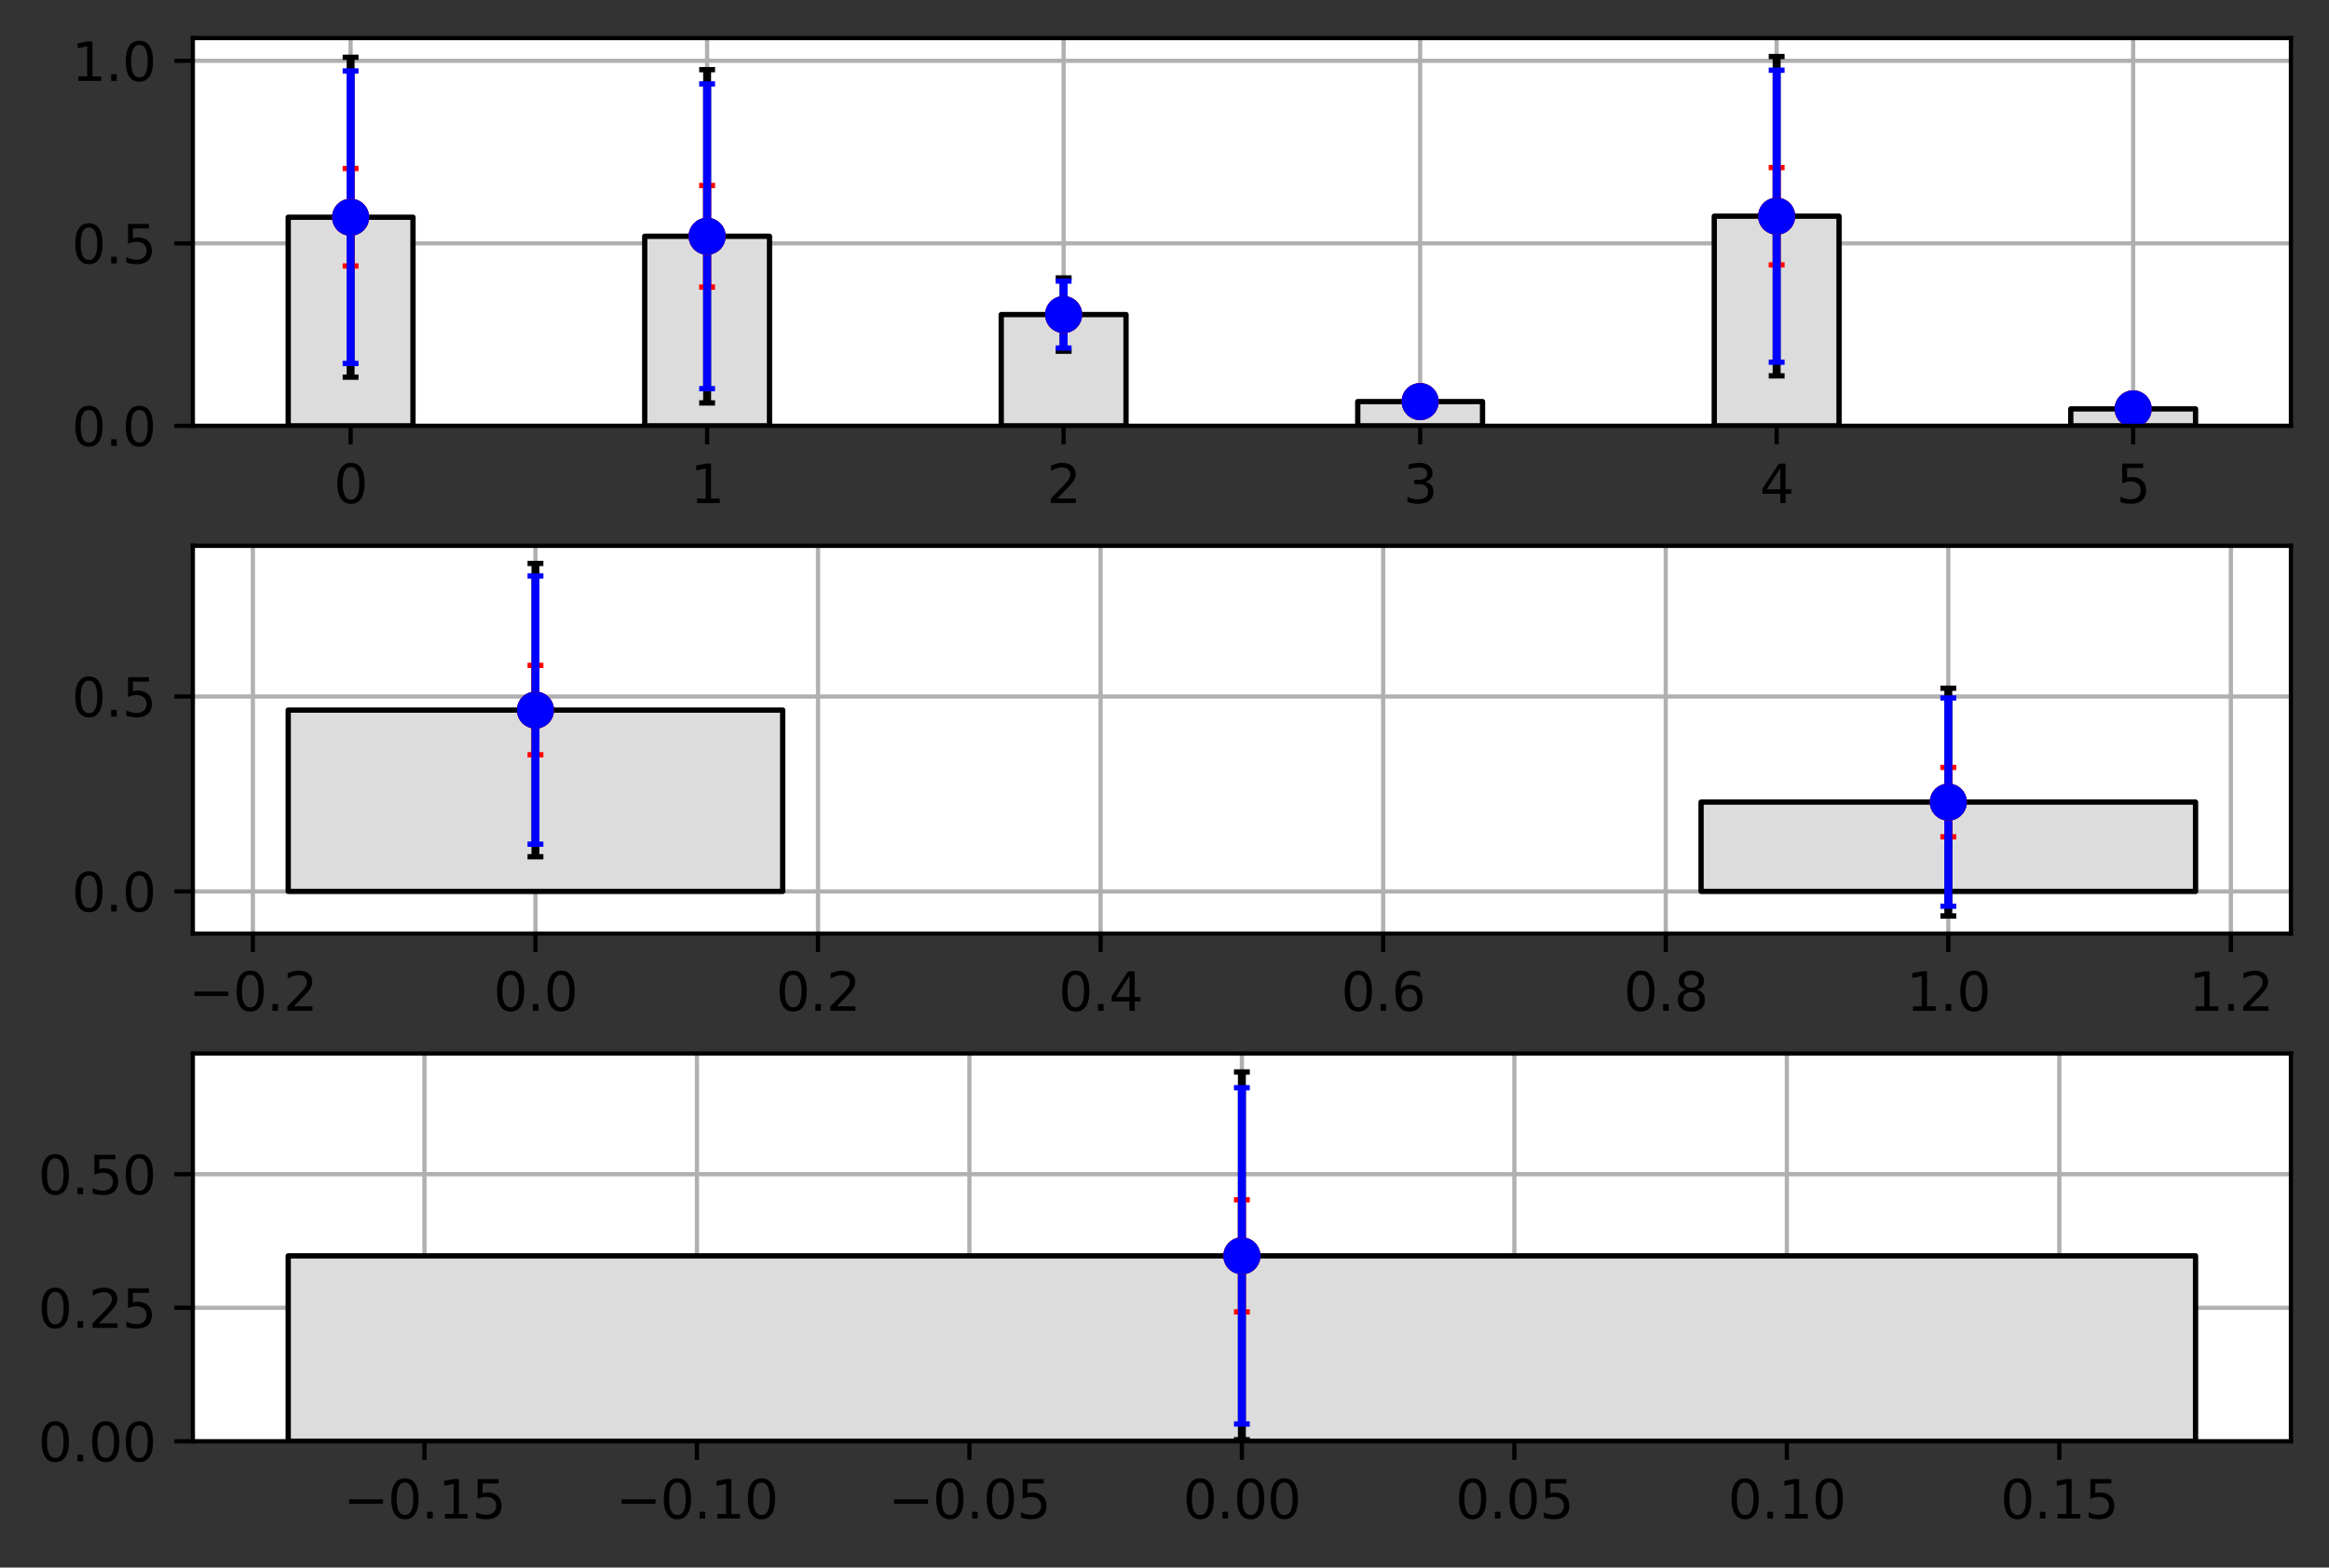 <?xml version="1.0" encoding="utf-8" standalone="no"?>
<!DOCTYPE svg PUBLIC "-//W3C//DTD SVG 1.1//EN"
  "http://www.w3.org/Graphics/SVG/1.1/DTD/svg11.dtd">
<svg xmlns:xlink="http://www.w3.org/1999/xlink" width="440.4pt" height="296.4pt" viewBox="0 0 440.4 296.4" xmlns="http://www.w3.org/2000/svg" version="1.1">
 <rect x="0" y="0" width="440.4" height="296.4" fill="#333333" stroke="none"/>
 <defs>
  <style type="text/css">*{stroke-linejoin: round; stroke-linecap: butt}</style>
 </defs>
 <g id="figure_1">
  <g id="patch_1">
   <path d="M 0 296.4 
L 440.4 296.4 
L 440.4 0 
L 0 0 
L 0 296.4 
z
" style="fill: none"/>
  </g>
  <g id="axes_1">
   <g id="patch_2">
    <path d="M 36.466 80.521 
L 433.2 80.521 
L 433.2 7.2 
L 36.466 7.2 
z
" style="fill: #ffffff"/>
   </g>
   <g id="matplotlib.axis_1">
    <g id="xtick_1">
     <g id="line2d_1">
      <path d="M 66.297 80.521 
L 66.297 7.2 
" clip-path="url(#pb3e888cf86)" style="fill: none; stroke: #b0b0b0; stroke-width: 0.8; stroke-linecap: square"/>
     </g>
     <g id="line2d_2">
      <defs>
       <path id="m640c948872" d="M 0 0 
L 0 3.5 
" style="stroke: #000000; stroke-width: 0.8"/>
      </defs>
      <g>
       <use xlink:href="#m640c948872" x="66.297" y="80.521" style="stroke: #000000; stroke-width: 0.8"/>
      </g>
     </g>
     <g id="text_1">
      <!-- 0 -->
      <g transform="translate(63.115 95.12)scale(0.1 -0.1)">
       <defs>
        <path id="DejaVuSans-30" d="M 2034 4250 
Q 1547 4250 1301 3770 
Q 1056 3291 1056 2328 
Q 1056 1369 1301 889 
Q 1547 409 2034 409 
Q 2525 409 2770 889 
Q 3016 1369 3016 2328 
Q 3016 3291 2770 3770 
Q 2525 4250 2034 4250 
z
M 2034 4750 
Q 2819 4750 3233 4129 
Q 3647 3509 3647 2328 
Q 3647 1150 3233 529 
Q 2819 -91 2034 -91 
Q 1250 -91 836 529 
Q 422 1150 422 2328 
Q 422 3509 836 4129 
Q 1250 4750 2034 4750 
z
" transform="scale(0.016)"/>
       </defs>
       <use xlink:href="#DejaVuSans-30"/>
      </g>
     </g>
    </g>
    <g id="xtick_2">
     <g id="line2d_3">
      <path d="M 133.711 80.521 
L 133.711 7.2 
" clip-path="url(#pb3e888cf86)" style="fill: none; stroke: #b0b0b0; stroke-width: 0.8; stroke-linecap: square"/>
     </g>
     <g id="line2d_4">
      <g>
       <use xlink:href="#m640c948872" x="133.711" y="80.521" style="stroke: #000000; stroke-width: 0.8"/>
      </g>
     </g>
     <g id="text_2">
      <!-- 1 -->
      <g transform="translate(130.53 95.12)scale(0.1 -0.1)">
       <defs>
        <path id="DejaVuSans-31" d="M 794 531 
L 1825 531 
L 1825 4091 
L 703 3866 
L 703 4441 
L 1819 4666 
L 2450 4666 
L 2450 531 
L 3481 531 
L 3481 0 
L 794 0 
L 794 531 
z
" transform="scale(0.016)"/>
       </defs>
       <use xlink:href="#DejaVuSans-31"/>
      </g>
     </g>
    </g>
    <g id="xtick_3">
     <g id="line2d_5">
      <path d="M 201.125 80.521 
L 201.125 7.2 
" clip-path="url(#pb3e888cf86)" style="fill: none; stroke: #b0b0b0; stroke-width: 0.8; stroke-linecap: square"/>
     </g>
     <g id="line2d_6">
      <g>
       <use xlink:href="#m640c948872" x="201.125" y="80.521" style="stroke: #000000; stroke-width: 0.8"/>
      </g>
     </g>
     <g id="text_3">
      <!-- 2 -->
      <g transform="translate(197.944 95.12)scale(0.1 -0.1)">
       <defs>
        <path id="DejaVuSans-32" d="M 1228 531 
L 3431 531 
L 3431 0 
L 469 0 
L 469 531 
Q 828 903 1448 1529 
Q 2069 2156 2228 2338 
Q 2531 2678 2651 2914 
Q 2772 3150 2772 3378 
Q 2772 3750 2511 3984 
Q 2250 4219 1831 4219 
Q 1534 4219 1204 4116 
Q 875 4013 500 3803 
L 500 4441 
Q 881 4594 1212 4672 
Q 1544 4750 1819 4750 
Q 2544 4750 2975 4387 
Q 3406 4025 3406 3419 
Q 3406 3131 3298 2873 
Q 3191 2616 2906 2266 
Q 2828 2175 2409 1742 
Q 1991 1309 1228 531 
z
" transform="scale(0.016)"/>
       </defs>
       <use xlink:href="#DejaVuSans-32"/>
      </g>
     </g>
    </g>
    <g id="xtick_4">
     <g id="line2d_7">
      <path d="M 268.54 80.521 
L 268.54 7.2 
" clip-path="url(#pb3e888cf86)" style="fill: none; stroke: #b0b0b0; stroke-width: 0.8; stroke-linecap: square"/>
     </g>
     <g id="line2d_8">
      <g>
       <use xlink:href="#m640c948872" x="268.54" y="80.521" style="stroke: #000000; stroke-width: 0.8"/>
      </g>
     </g>
     <g id="text_4">
      <!-- 3 -->
      <g transform="translate(265.359 95.12)scale(0.1 -0.1)">
       <defs>
        <path id="DejaVuSans-33" d="M 2597 2516 
Q 3050 2419 3304 2112 
Q 3559 1806 3559 1356 
Q 3559 666 3084 287 
Q 2609 -91 1734 -91 
Q 1441 -91 1130 -33 
Q 819 25 488 141 
L 488 750 
Q 750 597 1062 519 
Q 1375 441 1716 441 
Q 2309 441 2620 675 
Q 2931 909 2931 1356 
Q 2931 1769 2642 2001 
Q 2353 2234 1838 2234 
L 1294 2234 
L 1294 2753 
L 1863 2753 
Q 2328 2753 2575 2939 
Q 2822 3125 2822 3475 
Q 2822 3834 2567 4026 
Q 2313 4219 1838 4219 
Q 1578 4219 1281 4162 
Q 984 4106 628 3988 
L 628 4550 
Q 988 4650 1302 4700 
Q 1616 4750 1894 4750 
Q 2613 4750 3031 4423 
Q 3450 4097 3450 3541 
Q 3450 3153 3228 2886 
Q 3006 2619 2597 2516 
z
" transform="scale(0.016)"/>
       </defs>
       <use xlink:href="#DejaVuSans-33"/>
      </g>
     </g>
    </g>
    <g id="xtick_5">
     <g id="line2d_9">
      <path d="M 335.954 80.521 
L 335.954 7.2 
" clip-path="url(#pb3e888cf86)" style="fill: none; stroke: #b0b0b0; stroke-width: 0.8; stroke-linecap: square"/>
     </g>
     <g id="line2d_10">
      <g>
       <use xlink:href="#m640c948872" x="335.954" y="80.521" style="stroke: #000000; stroke-width: 0.8"/>
      </g>
     </g>
     <g id="text_5">
      <!-- 4 -->
      <g transform="translate(332.773 95.12)scale(0.1 -0.1)">
       <defs>
        <path id="DejaVuSans-34" d="M 2419 4116 
L 825 1625 
L 2419 1625 
L 2419 4116 
z
M 2253 4666 
L 3047 4666 
L 3047 1625 
L 3713 1625 
L 3713 1100 
L 3047 1100 
L 3047 0 
L 2419 0 
L 2419 1100 
L 313 1100 
L 313 1709 
L 2253 4666 
z
" transform="scale(0.016)"/>
       </defs>
       <use xlink:href="#DejaVuSans-34"/>
      </g>
     </g>
    </g>
    <g id="xtick_6">
     <g id="line2d_11">
      <path d="M 403.369 80.521 
L 403.369 7.2 
" clip-path="url(#pb3e888cf86)" style="fill: none; stroke: #b0b0b0; stroke-width: 0.8; stroke-linecap: square"/>
     </g>
     <g id="line2d_12">
      <g>
       <use xlink:href="#m640c948872" x="403.369" y="80.521" style="stroke: #000000; stroke-width: 0.8"/>
      </g>
     </g>
     <g id="text_6">
      <!-- 5 -->
      <g transform="translate(400.187 95.12)scale(0.1 -0.1)">
       <defs>
        <path id="DejaVuSans-35" d="M 691 4666 
L 3169 4666 
L 3169 4134 
L 1269 4134 
L 1269 2991 
Q 1406 3038 1543 3061 
Q 1681 3084 1819 3084 
Q 2600 3084 3056 2656 
Q 3513 2228 3513 1497 
Q 3513 744 3044 326 
Q 2575 -91 1722 -91 
Q 1428 -91 1123 -41 
Q 819 9 494 109 
L 494 744 
Q 775 591 1075 516 
Q 1375 441 1709 441 
Q 2250 441 2565 725 
Q 2881 1009 2881 1497 
Q 2881 1984 2565 2268 
Q 2250 2553 1709 2553 
Q 1456 2553 1204 2497 
Q 953 2441 691 2322 
L 691 4666 
z
" transform="scale(0.016)"/>
       </defs>
       <use xlink:href="#DejaVuSans-35"/>
      </g>
     </g>
    </g>
   </g>
   <g id="matplotlib.axis_2">
    <g id="ytick_1">
     <g id="line2d_13">
      <path d="M 36.466 80.521 
L 433.2 80.521 
" clip-path="url(#pb3e888cf86)" style="fill: none; stroke: #b0b0b0; stroke-width: 0.8; stroke-linecap: square"/>
     </g>
     <g id="line2d_14">
      <defs>
       <path id="ma982c528c6" d="M 0 0 
L -3.5 0 
" style="stroke: #000000; stroke-width: 0.8"/>
      </defs>
      <g>
       <use xlink:href="#ma982c528c6" x="36.466" y="80.521" style="stroke: #000000; stroke-width: 0.8"/>
      </g>
     </g>
     <g id="text_7">
      <!-- 0.0 -->
      <g transform="translate(13.562 84.321)scale(0.1 -0.1)">
       <defs>
        <path id="DejaVuSans-2e" d="M 684 794 
L 1344 794 
L 1344 0 
L 684 0 
L 684 794 
z
" transform="scale(0.016)"/>
       </defs>
       <use xlink:href="#DejaVuSans-30"/>
       <use xlink:href="#DejaVuSans-2e" x="63.623"/>
       <use xlink:href="#DejaVuSans-30" x="95.41"/>
      </g>
     </g>
    </g>
    <g id="ytick_2">
     <g id="line2d_15">
      <path d="M 36.466 46.011 
L 433.2 46.011 
" clip-path="url(#pb3e888cf86)" style="fill: none; stroke: #b0b0b0; stroke-width: 0.8; stroke-linecap: square"/>
     </g>
     <g id="line2d_16">
      <g>
       <use xlink:href="#ma982c528c6" x="36.466" y="46.011" style="stroke: #000000; stroke-width: 0.8"/>
      </g>
     </g>
     <g id="text_8">
      <!-- 0.5 -->
      <g transform="translate(13.562 49.81)scale(0.1 -0.1)">
       <use xlink:href="#DejaVuSans-30"/>
       <use xlink:href="#DejaVuSans-2e" x="63.623"/>
       <use xlink:href="#DejaVuSans-35" x="95.41"/>
      </g>
     </g>
    </g>
    <g id="ytick_3">
     <g id="line2d_17">
      <path d="M 36.466 11.5 
L 433.2 11.5 
" clip-path="url(#pb3e888cf86)" style="fill: none; stroke: #b0b0b0; stroke-width: 0.8; stroke-linecap: square"/>
     </g>
     <g id="line2d_18">
      <g>
       <use xlink:href="#ma982c528c6" x="36.466" y="11.5" style="stroke: #000000; stroke-width: 0.8"/>
      </g>
     </g>
     <g id="text_9">
      <!-- 1.0 -->
      <g transform="translate(13.562 15.299)scale(0.1 -0.1)">
       <use xlink:href="#DejaVuSans-31"/>
       <use xlink:href="#DejaVuSans-2e" x="63.623"/>
       <use xlink:href="#DejaVuSans-30" x="95.41"/>
      </g>
     </g>
    </g>
   </g>
   <g id="patch_3">
    <path d="M 54.499 80.521 
L 78.094 80.521 
L 78.094 41.072 
L 54.499 41.072 
z
" clip-path="url(#pb3e888cf86)" style="fill: #dcdcdc; stroke: #000000; stroke-linejoin: miter"/>
   </g>
   <g id="patch_4">
    <path d="M 121.913 80.521 
L 145.508 80.521 
L 145.508 44.675 
L 121.913 44.675 
z
" clip-path="url(#pb3e888cf86)" style="fill: #dcdcdc; stroke: #000000; stroke-linejoin: miter"/>
   </g>
   <g id="patch_5">
    <path d="M 189.328 80.521 
L 212.923 80.521 
L 212.923 59.478 
L 189.328 59.478 
z
" clip-path="url(#pb3e888cf86)" style="fill: #dcdcdc; stroke: #000000; stroke-linejoin: miter"/>
   </g>
   <g id="patch_6">
    <path d="M 256.742 80.521 
L 280.337 80.521 
L 280.337 75.93 
L 256.742 75.93 
z
" clip-path="url(#pb3e888cf86)" style="fill: #dcdcdc; stroke: #000000; stroke-linejoin: miter"/>
   </g>
   <g id="patch_7">
    <path d="M 324.157 80.521 
L 347.752 80.521 
L 347.752 40.877 
L 324.157 40.877 
z
" clip-path="url(#pb3e888cf86)" style="fill: #dcdcdc; stroke: #000000; stroke-linejoin: miter"/>
   </g>
   <g id="patch_8">
    <path d="M 391.571 80.521 
L 415.166 80.521 
L 415.166 77.314 
L 391.571 77.314 
z
" clip-path="url(#pb3e888cf86)" style="fill: #dcdcdc; stroke: #000000; stroke-linejoin: miter"/>
   </g>
   <g id="LineCollection_1">
    <path d="M 66.297 71.311 
L 66.297 10.833 
" clip-path="url(#pb3e888cf86)" style="fill: none; stroke: #000000; stroke-width: 1.5"/>
    <path d="M 133.711 76.182 
L 133.711 13.168 
" clip-path="url(#pb3e888cf86)" style="fill: none; stroke: #000000; stroke-width: 1.5"/>
    <path d="M 201.125 66.404 
L 201.125 52.551 
" clip-path="url(#pb3e888cf86)" style="fill: none; stroke: #000000; stroke-width: 1.5"/>
    <path d="M 268.54 77.317 
L 268.54 74.543 
" clip-path="url(#pb3e888cf86)" style="fill: none; stroke: #000000; stroke-width: 1.5"/>
    <path d="M 335.954 71.062 
L 335.954 10.691 
" clip-path="url(#pb3e888cf86)" style="fill: none; stroke: #000000; stroke-width: 1.5"/>
    <path d="M 403.369 78.13 
L 403.369 76.499 
" clip-path="url(#pb3e888cf86)" style="fill: none; stroke: #000000; stroke-width: 1.5"/>
   </g>
   <g id="line2d_19">
    <defs>
     <path id="m79021fbac3" d="M 1.5 0 
L -1.5 -0 
" style="stroke: #000000"/>
    </defs>
    <g clip-path="url(#pb3e888cf86)">
     <use xlink:href="#m79021fbac3" x="66.297" y="71.311" style="stroke: #000000"/>
     <use xlink:href="#m79021fbac3" x="133.711" y="76.182" style="stroke: #000000"/>
     <use xlink:href="#m79021fbac3" x="201.125" y="66.404" style="stroke: #000000"/>
     <use xlink:href="#m79021fbac3" x="268.54" y="77.317" style="stroke: #000000"/>
     <use xlink:href="#m79021fbac3" x="335.954" y="71.062" style="stroke: #000000"/>
     <use xlink:href="#m79021fbac3" x="403.369" y="78.13" style="stroke: #000000"/>
    </g>
   </g>
   <g id="line2d_20">
    <g clip-path="url(#pb3e888cf86)">
     <use xlink:href="#m79021fbac3" x="66.297" y="10.833" style="stroke: #000000"/>
     <use xlink:href="#m79021fbac3" x="133.711" y="13.168" style="stroke: #000000"/>
     <use xlink:href="#m79021fbac3" x="201.125" y="52.551" style="stroke: #000000"/>
     <use xlink:href="#m79021fbac3" x="268.54" y="74.543" style="stroke: #000000"/>
     <use xlink:href="#m79021fbac3" x="335.954" y="10.691" style="stroke: #000000"/>
     <use xlink:href="#m79021fbac3" x="403.369" y="76.499" style="stroke: #000000"/>
    </g>
   </g>
   <g id="LineCollection_2">
    <path d="M 66.297 50.29 
L 66.297 31.854 
" clip-path="url(#pb3e888cf86)" style="fill: none; stroke: #ff0000; stroke-width: 1.5"/>
    <path d="M 133.711 54.28 
L 133.711 35.071 
" clip-path="url(#pb3e888cf86)" style="fill: none; stroke: #ff0000; stroke-width: 1.5"/>
    <path d="M 201.125 61.589 
L 201.125 57.366 
" clip-path="url(#pb3e888cf86)" style="fill: none; stroke: #ff0000; stroke-width: 1.5"/>
    <path d="M 268.54 76.353 
L 268.54 75.507 
" clip-path="url(#pb3e888cf86)" style="fill: none; stroke: #ff0000; stroke-width: 1.5"/>
    <path d="M 335.954 50.079 
L 335.954 31.675 
" clip-path="url(#pb3e888cf86)" style="fill: none; stroke: #ff0000; stroke-width: 1.5"/>
    <path d="M 403.369 77.563 
L 403.369 77.066 
" clip-path="url(#pb3e888cf86)" style="fill: none; stroke: #ff0000; stroke-width: 1.5"/>
   </g>
   <g id="line2d_21">
    <defs>
     <path id="mba883cec1d" d="M 1.5 0 
L -1.5 -0 
" style="stroke: #ff0000"/>
    </defs>
    <g clip-path="url(#pb3e888cf86)">
     <use xlink:href="#mba883cec1d" x="66.297" y="50.29" style="fill: #ff0000; stroke: #ff0000"/>
     <use xlink:href="#mba883cec1d" x="133.711" y="54.28" style="fill: #ff0000; stroke: #ff0000"/>
     <use xlink:href="#mba883cec1d" x="201.125" y="61.589" style="fill: #ff0000; stroke: #ff0000"/>
     <use xlink:href="#mba883cec1d" x="268.54" y="76.353" style="fill: #ff0000; stroke: #ff0000"/>
     <use xlink:href="#mba883cec1d" x="335.954" y="50.079" style="fill: #ff0000; stroke: #ff0000"/>
     <use xlink:href="#mba883cec1d" x="403.369" y="77.563" style="fill: #ff0000; stroke: #ff0000"/>
    </g>
   </g>
   <g id="line2d_22">
    <g clip-path="url(#pb3e888cf86)">
     <use xlink:href="#mba883cec1d" x="66.297" y="31.854" style="fill: #ff0000; stroke: #ff0000"/>
     <use xlink:href="#mba883cec1d" x="133.711" y="35.071" style="fill: #ff0000; stroke: #ff0000"/>
     <use xlink:href="#mba883cec1d" x="201.125" y="57.366" style="fill: #ff0000; stroke: #ff0000"/>
     <use xlink:href="#mba883cec1d" x="268.54" y="75.507" style="fill: #ff0000; stroke: #ff0000"/>
     <use xlink:href="#mba883cec1d" x="335.954" y="31.675" style="fill: #ff0000; stroke: #ff0000"/>
     <use xlink:href="#mba883cec1d" x="403.369" y="77.066" style="fill: #ff0000; stroke: #ff0000"/>
    </g>
   </g>
   <g id="LineCollection_3">
    <path d="M 66.297 68.726 
L 66.297 13.418 
" clip-path="url(#pb3e888cf86)" style="fill: none; stroke: #0000ff; stroke-width: 1.5"/>
    <path d="M 133.711 73.489 
L 133.711 15.861 
" clip-path="url(#pb3e888cf86)" style="fill: none; stroke: #0000ff; stroke-width: 1.5"/>
    <path d="M 201.125 65.812 
L 201.125 53.143 
" clip-path="url(#pb3e888cf86)" style="fill: none; stroke: #0000ff; stroke-width: 1.5"/>
    <path d="M 268.54 77.198 
L 268.54 74.662 
" clip-path="url(#pb3e888cf86)" style="fill: none; stroke: #0000ff; stroke-width: 1.5"/>
    <path d="M 335.954 68.482 
L 335.954 13.272 
" clip-path="url(#pb3e888cf86)" style="fill: none; stroke: #0000ff; stroke-width: 1.5"/>
    <path d="M 403.369 78.06 
L 403.369 76.569 
" clip-path="url(#pb3e888cf86)" style="fill: none; stroke: #0000ff; stroke-width: 1.5"/>
   </g>
   <g id="line2d_23">
    <defs>
     <path id="m040bf00dcf" d="M 1.5 0 
L -1.5 -0 
" style="stroke: #0000ff"/>
    </defs>
    <g clip-path="url(#pb3e888cf86)">
     <use xlink:href="#m040bf00dcf" x="66.297" y="68.726" style="fill: #0000ff; stroke: #0000ff"/>
     <use xlink:href="#m040bf00dcf" x="133.711" y="73.489" style="fill: #0000ff; stroke: #0000ff"/>
     <use xlink:href="#m040bf00dcf" x="201.125" y="65.812" style="fill: #0000ff; stroke: #0000ff"/>
     <use xlink:href="#m040bf00dcf" x="268.54" y="77.198" style="fill: #0000ff; stroke: #0000ff"/>
     <use xlink:href="#m040bf00dcf" x="335.954" y="68.482" style="fill: #0000ff; stroke: #0000ff"/>
     <use xlink:href="#m040bf00dcf" x="403.369" y="78.06" style="fill: #0000ff; stroke: #0000ff"/>
    </g>
   </g>
   <g id="line2d_24">
    <g clip-path="url(#pb3e888cf86)">
     <use xlink:href="#m040bf00dcf" x="66.297" y="13.418" style="fill: #0000ff; stroke: #0000ff"/>
     <use xlink:href="#m040bf00dcf" x="133.711" y="15.861" style="fill: #0000ff; stroke: #0000ff"/>
     <use xlink:href="#m040bf00dcf" x="201.125" y="53.143" style="fill: #0000ff; stroke: #0000ff"/>
     <use xlink:href="#m040bf00dcf" x="268.54" y="74.662" style="fill: #0000ff; stroke: #0000ff"/>
     <use xlink:href="#m040bf00dcf" x="335.954" y="13.272" style="fill: #0000ff; stroke: #0000ff"/>
     <use xlink:href="#m040bf00dcf" x="403.369" y="76.569" style="fill: #0000ff; stroke: #0000ff"/>
    </g>
   </g>
   <g id="line2d_25">
    <defs>
     <path id="md14dcb5d97" d="M 0 3 
C 0.796 3 1.559 2.684 2.121 2.121 
C 2.684 1.559 3 0.796 3 0 
C 3 -0.796 2.684 -1.559 2.121 -2.121 
C 1.559 -2.684 0.796 -3 0 -3 
C -0.796 -3 -1.559 -2.684 -2.121 -2.121 
C -2.684 -1.559 -3 -0.796 -3 0 
C -3 0.796 -2.684 1.559 -2.121 2.121 
C -1.559 2.684 -0.796 3 0 3 
z
" style="stroke: #000000"/>
    </defs>
    <g clip-path="url(#pb3e888cf86)">
     <use xlink:href="#md14dcb5d97" x="66.297" y="41.072" style="stroke: #000000"/>
     <use xlink:href="#md14dcb5d97" x="133.711" y="44.675" style="stroke: #000000"/>
     <use xlink:href="#md14dcb5d97" x="201.125" y="59.478" style="stroke: #000000"/>
     <use xlink:href="#md14dcb5d97" x="268.54" y="75.93" style="stroke: #000000"/>
     <use xlink:href="#md14dcb5d97" x="335.954" y="40.877" style="stroke: #000000"/>
     <use xlink:href="#md14dcb5d97" x="403.369" y="77.314" style="stroke: #000000"/>
    </g>
   </g>
   <g id="line2d_26">
    <defs>
     <path id="m2fdaa0b8ec" d="M 0 3 
C 0.796 3 1.559 2.684 2.121 2.121 
C 2.684 1.559 3 0.796 3 0 
C 3 -0.796 2.684 -1.559 2.121 -2.121 
C 1.559 -2.684 0.796 -3 0 -3 
C -0.796 -3 -1.559 -2.684 -2.121 -2.121 
C -2.684 -1.559 -3 -0.796 -3 0 
C -3 0.796 -2.684 1.559 -2.121 2.121 
C -1.559 2.684 -0.796 3 0 3 
z
" style="stroke: #ff0000"/>
    </defs>
    <g clip-path="url(#pb3e888cf86)">
     <use xlink:href="#m2fdaa0b8ec" x="66.297" y="41.072" style="fill: #ff0000; stroke: #ff0000"/>
     <use xlink:href="#m2fdaa0b8ec" x="133.711" y="44.675" style="fill: #ff0000; stroke: #ff0000"/>
     <use xlink:href="#m2fdaa0b8ec" x="201.125" y="59.478" style="fill: #ff0000; stroke: #ff0000"/>
     <use xlink:href="#m2fdaa0b8ec" x="268.54" y="75.93" style="fill: #ff0000; stroke: #ff0000"/>
     <use xlink:href="#m2fdaa0b8ec" x="335.954" y="40.877" style="fill: #ff0000; stroke: #ff0000"/>
     <use xlink:href="#m2fdaa0b8ec" x="403.369" y="77.314" style="fill: #ff0000; stroke: #ff0000"/>
    </g>
   </g>
   <g id="line2d_27">
    <defs>
     <path id="m37e514dd09" d="M 0 3 
C 0.796 3 1.559 2.684 2.121 2.121 
C 2.684 1.559 3 0.796 3 0 
C 3 -0.796 2.684 -1.559 2.121 -2.121 
C 1.559 -2.684 0.796 -3 0 -3 
C -0.796 -3 -1.559 -2.684 -2.121 -2.121 
C -2.684 -1.559 -3 -0.796 -3 0 
C -3 0.796 -2.684 1.559 -2.121 2.121 
C -1.559 2.684 -0.796 3 0 3 
z
" style="stroke: #0000ff"/>
    </defs>
    <g clip-path="url(#pb3e888cf86)">
     <use xlink:href="#m37e514dd09" x="66.297" y="41.072" style="fill: #0000ff; stroke: #0000ff"/>
     <use xlink:href="#m37e514dd09" x="133.711" y="44.675" style="fill: #0000ff; stroke: #0000ff"/>
     <use xlink:href="#m37e514dd09" x="201.125" y="59.478" style="fill: #0000ff; stroke: #0000ff"/>
     <use xlink:href="#m37e514dd09" x="268.54" y="75.93" style="fill: #0000ff; stroke: #0000ff"/>
     <use xlink:href="#m37e514dd09" x="335.954" y="40.877" style="fill: #0000ff; stroke: #0000ff"/>
     <use xlink:href="#m37e514dd09" x="403.369" y="77.314" style="fill: #0000ff; stroke: #0000ff"/>
    </g>
   </g>
   <g id="patch_9">
    <path d="M 36.466 80.521 
L 36.466 7.2 
" style="fill: none; stroke: #000000; stroke-width: 0.8; stroke-linejoin: miter; stroke-linecap: square"/>
   </g>
   <g id="patch_10">
    <path d="M 433.2 80.521 
L 433.2 7.2 
" style="fill: none; stroke: #000000; stroke-width: 0.8; stroke-linejoin: miter; stroke-linecap: square"/>
   </g>
   <g id="patch_11">
    <path d="M 36.466 80.521 
L 433.2 80.521 
" style="fill: none; stroke: #000000; stroke-width: 0.8; stroke-linejoin: miter; stroke-linecap: square"/>
   </g>
   <g id="patch_12">
    <path d="M 36.466 7.2 
L 433.2 7.2 
" style="fill: none; stroke: #000000; stroke-width: 0.8; stroke-linejoin: miter; stroke-linecap: square"/>
   </g>
  </g>
  <g id="axes_2">
   <g id="patch_13">
    <path d="M 36.466 176.521 
L 433.2 176.521 
L 433.2 103.2 
L 36.466 103.2 
z
" style="fill: #ffffff"/>
   </g>
   <g id="matplotlib.axis_3">
    <g id="xtick_7">
     <g id="line2d_28">
      <path d="M 47.82 176.521 
L 47.82 103.2 
" clip-path="url(#p011d11042e)" style="fill: none; stroke: #b0b0b0; stroke-width: 0.8; stroke-linecap: square"/>
     </g>
     <g id="line2d_29">
      <g>
       <use xlink:href="#m640c948872" x="47.82" y="176.521" style="stroke: #000000; stroke-width: 0.8"/>
      </g>
     </g>
     <g id="text_10">
      <!-- −0.2 -->
      <g transform="translate(35.679 191.12)scale(0.1 -0.1)">
       <defs>
        <path id="DejaVuSans-2212" d="M 678 2272 
L 4684 2272 
L 4684 1741 
L 678 1741 
L 678 2272 
z
" transform="scale(0.016)"/>
       </defs>
       <use xlink:href="#DejaVuSans-2212"/>
       <use xlink:href="#DejaVuSans-30" x="83.789"/>
       <use xlink:href="#DejaVuSans-2e" x="147.412"/>
       <use xlink:href="#DejaVuSans-32" x="179.199"/>
      </g>
     </g>
    </g>
    <g id="xtick_8">
     <g id="line2d_30">
      <path d="M 101.252 176.521 
L 101.252 103.2 
" clip-path="url(#p011d11042e)" style="fill: none; stroke: #b0b0b0; stroke-width: 0.8; stroke-linecap: square"/>
     </g>
     <g id="line2d_31">
      <g>
       <use xlink:href="#m640c948872" x="101.252" y="176.521" style="stroke: #000000; stroke-width: 0.8"/>
      </g>
     </g>
     <g id="text_11">
      <!-- 0.0 -->
      <g transform="translate(93.301 191.12)scale(0.1 -0.1)">
       <use xlink:href="#DejaVuSans-30"/>
       <use xlink:href="#DejaVuSans-2e" x="63.623"/>
       <use xlink:href="#DejaVuSans-30" x="95.41"/>
      </g>
     </g>
    </g>
    <g id="xtick_9">
     <g id="line2d_32">
      <path d="M 154.684 176.521 
L 154.684 103.2 
" clip-path="url(#p011d11042e)" style="fill: none; stroke: #b0b0b0; stroke-width: 0.8; stroke-linecap: square"/>
     </g>
     <g id="line2d_33">
      <g>
       <use xlink:href="#m640c948872" x="154.684" y="176.521" style="stroke: #000000; stroke-width: 0.8"/>
      </g>
     </g>
     <g id="text_12">
      <!-- 0.2 -->
      <g transform="translate(146.733 191.12)scale(0.1 -0.1)">
       <use xlink:href="#DejaVuSans-30"/>
       <use xlink:href="#DejaVuSans-2e" x="63.623"/>
       <use xlink:href="#DejaVuSans-32" x="95.41"/>
      </g>
     </g>
    </g>
    <g id="xtick_10">
     <g id="line2d_34">
      <path d="M 208.116 176.521 
L 208.116 103.2 
" clip-path="url(#p011d11042e)" style="fill: none; stroke: #b0b0b0; stroke-width: 0.8; stroke-linecap: square"/>
     </g>
     <g id="line2d_35">
      <g>
       <use xlink:href="#m640c948872" x="208.116" y="176.521" style="stroke: #000000; stroke-width: 0.8"/>
      </g>
     </g>
     <g id="text_13">
      <!-- 0.4 -->
      <g transform="translate(200.165 191.12)scale(0.1 -0.1)">
       <use xlink:href="#DejaVuSans-30"/>
       <use xlink:href="#DejaVuSans-2e" x="63.623"/>
       <use xlink:href="#DejaVuSans-34" x="95.41"/>
      </g>
     </g>
    </g>
    <g id="xtick_11">
     <g id="line2d_36">
      <path d="M 261.549 176.521 
L 261.549 103.2 
" clip-path="url(#p011d11042e)" style="fill: none; stroke: #b0b0b0; stroke-width: 0.8; stroke-linecap: square"/>
     </g>
     <g id="line2d_37">
      <g>
       <use xlink:href="#m640c948872" x="261.549" y="176.521" style="stroke: #000000; stroke-width: 0.8"/>
      </g>
     </g>
     <g id="text_14">
      <!-- 0.6 -->
      <g transform="translate(253.597 191.12)scale(0.1 -0.1)">
       <defs>
        <path id="DejaVuSans-36" d="M 2113 2584 
Q 1688 2584 1439 2293 
Q 1191 2003 1191 1497 
Q 1191 994 1439 701 
Q 1688 409 2113 409 
Q 2538 409 2786 701 
Q 3034 994 3034 1497 
Q 3034 2003 2786 2293 
Q 2538 2584 2113 2584 
z
M 3366 4563 
L 3366 3988 
Q 3128 4100 2886 4159 
Q 2644 4219 2406 4219 
Q 1781 4219 1451 3797 
Q 1122 3375 1075 2522 
Q 1259 2794 1537 2939 
Q 1816 3084 2150 3084 
Q 2853 3084 3261 2657 
Q 3669 2231 3669 1497 
Q 3669 778 3244 343 
Q 2819 -91 2113 -91 
Q 1303 -91 875 529 
Q 447 1150 447 2328 
Q 447 3434 972 4092 
Q 1497 4750 2381 4750 
Q 2619 4750 2861 4703 
Q 3103 4656 3366 4563 
z
" transform="scale(0.016)"/>
       </defs>
       <use xlink:href="#DejaVuSans-30"/>
       <use xlink:href="#DejaVuSans-2e" x="63.623"/>
       <use xlink:href="#DejaVuSans-36" x="95.41"/>
      </g>
     </g>
    </g>
    <g id="xtick_12">
     <g id="line2d_38">
      <path d="M 314.981 176.521 
L 314.981 103.2 
" clip-path="url(#p011d11042e)" style="fill: none; stroke: #b0b0b0; stroke-width: 0.8; stroke-linecap: square"/>
     </g>
     <g id="line2d_39">
      <g>
       <use xlink:href="#m640c948872" x="314.981" y="176.521" style="stroke: #000000; stroke-width: 0.8"/>
      </g>
     </g>
     <g id="text_15">
      <!-- 0.8 -->
      <g transform="translate(307.029 191.12)scale(0.1 -0.1)">
       <defs>
        <path id="DejaVuSans-38" d="M 2034 2216 
Q 1584 2216 1326 1975 
Q 1069 1734 1069 1313 
Q 1069 891 1326 650 
Q 1584 409 2034 409 
Q 2484 409 2743 651 
Q 3003 894 3003 1313 
Q 3003 1734 2745 1975 
Q 2488 2216 2034 2216 
z
M 1403 2484 
Q 997 2584 770 2862 
Q 544 3141 544 3541 
Q 544 4100 942 4425 
Q 1341 4750 2034 4750 
Q 2731 4750 3128 4425 
Q 3525 4100 3525 3541 
Q 3525 3141 3298 2862 
Q 3072 2584 2669 2484 
Q 3125 2378 3379 2068 
Q 3634 1759 3634 1313 
Q 3634 634 3220 271 
Q 2806 -91 2034 -91 
Q 1263 -91 848 271 
Q 434 634 434 1313 
Q 434 1759 690 2068 
Q 947 2378 1403 2484 
z
M 1172 3481 
Q 1172 3119 1398 2916 
Q 1625 2713 2034 2713 
Q 2441 2713 2670 2916 
Q 2900 3119 2900 3481 
Q 2900 3844 2670 4047 
Q 2441 4250 2034 4250 
Q 1625 4250 1398 4047 
Q 1172 3844 1172 3481 
z
" transform="scale(0.016)"/>
       </defs>
       <use xlink:href="#DejaVuSans-30"/>
       <use xlink:href="#DejaVuSans-2e" x="63.623"/>
       <use xlink:href="#DejaVuSans-38" x="95.41"/>
      </g>
     </g>
    </g>
    <g id="xtick_13">
     <g id="line2d_40">
      <path d="M 368.413 176.521 
L 368.413 103.2 
" clip-path="url(#p011d11042e)" style="fill: none; stroke: #b0b0b0; stroke-width: 0.8; stroke-linecap: square"/>
     </g>
     <g id="line2d_41">
      <g>
       <use xlink:href="#m640c948872" x="368.413" y="176.521" style="stroke: #000000; stroke-width: 0.8"/>
      </g>
     </g>
     <g id="text_16">
      <!-- 1.0 -->
      <g transform="translate(360.461 191.12)scale(0.1 -0.1)">
       <use xlink:href="#DejaVuSans-31"/>
       <use xlink:href="#DejaVuSans-2e" x="63.623"/>
       <use xlink:href="#DejaVuSans-30" x="95.41"/>
      </g>
     </g>
    </g>
    <g id="xtick_14">
     <g id="line2d_42">
      <path d="M 421.845 176.521 
L 421.845 103.2 
" clip-path="url(#p011d11042e)" style="fill: none; stroke: #b0b0b0; stroke-width: 0.8; stroke-linecap: square"/>
     </g>
     <g id="line2d_43">
      <g>
       <use xlink:href="#m640c948872" x="421.845" y="176.521" style="stroke: #000000; stroke-width: 0.8"/>
      </g>
     </g>
     <g id="text_17">
      <!-- 1.2 -->
      <g transform="translate(413.894 191.12)scale(0.1 -0.1)">
       <use xlink:href="#DejaVuSans-31"/>
       <use xlink:href="#DejaVuSans-2e" x="63.623"/>
       <use xlink:href="#DejaVuSans-32" x="95.41"/>
      </g>
     </g>
    </g>
   </g>
   <g id="matplotlib.axis_4">
    <g id="ytick_4">
     <g id="line2d_44">
      <path d="M 36.466 168.546 
L 433.2 168.546 
" clip-path="url(#p011d11042e)" style="fill: none; stroke: #b0b0b0; stroke-width: 0.8; stroke-linecap: square"/>
     </g>
     <g id="line2d_45">
      <g>
       <use xlink:href="#ma982c528c6" x="36.466" y="168.546" style="stroke: #000000; stroke-width: 0.8"/>
      </g>
     </g>
     <g id="text_18">
      <!-- 0.0 -->
      <g transform="translate(13.562 172.345)scale(0.1 -0.1)">
       <use xlink:href="#DejaVuSans-30"/>
       <use xlink:href="#DejaVuSans-2e" x="63.623"/>
       <use xlink:href="#DejaVuSans-30" x="95.41"/>
      </g>
     </g>
    </g>
    <g id="ytick_5">
     <g id="line2d_46">
      <path d="M 36.466 131.7 
L 433.2 131.7 
" clip-path="url(#p011d11042e)" style="fill: none; stroke: #b0b0b0; stroke-width: 0.8; stroke-linecap: square"/>
     </g>
     <g id="line2d_47">
      <g>
       <use xlink:href="#ma982c528c6" x="36.466" y="131.7" style="stroke: #000000; stroke-width: 0.8"/>
      </g>
     </g>
     <g id="text_19">
      <!-- 0.5 -->
      <g transform="translate(13.562 135.499)scale(0.1 -0.1)">
       <use xlink:href="#DejaVuSans-30"/>
       <use xlink:href="#DejaVuSans-2e" x="63.623"/>
       <use xlink:href="#DejaVuSans-35" x="95.41"/>
      </g>
     </g>
    </g>
   </g>
   <g id="patch_14">
    <path d="M 54.499 168.546 
L 148.005 168.546 
L 148.005 134.26 
L 54.499 134.26 
z
" clip-path="url(#p011d11042e)" style="fill: #dcdcdc; stroke: #000000; stroke-linejoin: miter"/>
   </g>
   <g id="patch_15">
    <path d="M 321.66 168.546 
L 415.166 168.546 
L 415.166 151.661 
L 321.66 151.661 
z
" clip-path="url(#p011d11042e)" style="fill: #dcdcdc; stroke: #000000; stroke-linejoin: miter"/>
   </g>
   <g id="LineCollection_4">
    <path d="M 101.252 161.987 
L 101.252 106.533 
" clip-path="url(#p011d11042e)" style="fill: none; stroke: #000000; stroke-width: 1.5"/>
    <path d="M 368.413 173.189 
L 368.413 130.134 
" clip-path="url(#p011d11042e)" style="fill: none; stroke: #000000; stroke-width: 1.5"/>
   </g>
   <g id="line2d_48">
    <g clip-path="url(#p011d11042e)">
     <use xlink:href="#m79021fbac3" x="101.252" y="161.987" style="stroke: #000000"/>
     <use xlink:href="#m79021fbac3" x="368.413" y="173.189" style="stroke: #000000"/>
    </g>
   </g>
   <g id="line2d_49">
    <g clip-path="url(#p011d11042e)">
     <use xlink:href="#m79021fbac3" x="101.252" y="106.533" style="stroke: #000000"/>
     <use xlink:href="#m79021fbac3" x="368.413" y="130.134" style="stroke: #000000"/>
    </g>
   </g>
   <g id="LineCollection_5">
    <path d="M 101.252 142.712 
L 101.252 125.808 
" clip-path="url(#p011d11042e)" style="fill: none; stroke: #ff0000; stroke-width: 1.5"/>
    <path d="M 368.413 158.224 
L 368.413 145.099 
" clip-path="url(#p011d11042e)" style="fill: none; stroke: #ff0000; stroke-width: 1.5"/>
   </g>
   <g id="line2d_50">
    <g clip-path="url(#p011d11042e)">
     <use xlink:href="#mba883cec1d" x="101.252" y="142.712" style="fill: #ff0000; stroke: #ff0000"/>
     <use xlink:href="#mba883cec1d" x="368.413" y="158.224" style="fill: #ff0000; stroke: #ff0000"/>
    </g>
   </g>
   <g id="line2d_51">
    <g clip-path="url(#p011d11042e)">
     <use xlink:href="#mba883cec1d" x="101.252" y="125.808" style="fill: #ff0000; stroke: #ff0000"/>
     <use xlink:href="#mba883cec1d" x="368.413" y="145.099" style="fill: #ff0000; stroke: #ff0000"/>
    </g>
   </g>
   <g id="LineCollection_6">
    <path d="M 101.252 159.617 
L 101.252 108.903 
" clip-path="url(#p011d11042e)" style="fill: none; stroke: #0000ff; stroke-width: 1.5"/>
    <path d="M 368.413 171.349 
L 368.413 131.974 
" clip-path="url(#p011d11042e)" style="fill: none; stroke: #0000ff; stroke-width: 1.5"/>
   </g>
   <g id="line2d_52">
    <g clip-path="url(#p011d11042e)">
     <use xlink:href="#m040bf00dcf" x="101.252" y="159.617" style="fill: #0000ff; stroke: #0000ff"/>
     <use xlink:href="#m040bf00dcf" x="368.413" y="171.349" style="fill: #0000ff; stroke: #0000ff"/>
    </g>
   </g>
   <g id="line2d_53">
    <g clip-path="url(#p011d11042e)">
     <use xlink:href="#m040bf00dcf" x="101.252" y="108.903" style="fill: #0000ff; stroke: #0000ff"/>
     <use xlink:href="#m040bf00dcf" x="368.413" y="131.974" style="fill: #0000ff; stroke: #0000ff"/>
    </g>
   </g>
   <g id="line2d_54">
    <g clip-path="url(#p011d11042e)">
     <use xlink:href="#md14dcb5d97" x="101.252" y="134.26" style="stroke: #000000"/>
     <use xlink:href="#md14dcb5d97" x="368.413" y="151.661" style="stroke: #000000"/>
    </g>
   </g>
   <g id="line2d_55">
    <g clip-path="url(#p011d11042e)">
     <use xlink:href="#m2fdaa0b8ec" x="101.252" y="134.26" style="fill: #ff0000; stroke: #ff0000"/>
     <use xlink:href="#m2fdaa0b8ec" x="368.413" y="151.661" style="fill: #ff0000; stroke: #ff0000"/>
    </g>
   </g>
   <g id="line2d_56">
    <g clip-path="url(#p011d11042e)">
     <use xlink:href="#m37e514dd09" x="101.252" y="134.26" style="fill: #0000ff; stroke: #0000ff"/>
     <use xlink:href="#m37e514dd09" x="368.413" y="151.661" style="fill: #0000ff; stroke: #0000ff"/>
    </g>
   </g>
   <g id="patch_16">
    <path d="M 36.466 176.521 
L 36.466 103.2 
" style="fill: none; stroke: #000000; stroke-width: 0.8; stroke-linejoin: miter; stroke-linecap: square"/>
   </g>
   <g id="patch_17">
    <path d="M 433.2 176.521 
L 433.2 103.2 
" style="fill: none; stroke: #000000; stroke-width: 0.8; stroke-linejoin: miter; stroke-linecap: square"/>
   </g>
   <g id="patch_18">
    <path d="M 36.466 176.521 
L 433.2 176.521 
" style="fill: none; stroke: #000000; stroke-width: 0.8; stroke-linejoin: miter; stroke-linecap: square"/>
   </g>
   <g id="patch_19">
    <path d="M 36.466 103.2 
L 433.2 103.2 
" style="fill: none; stroke: #000000; stroke-width: 0.8; stroke-linejoin: miter; stroke-linecap: square"/>
   </g>
  </g>
  <g id="axes_3">
   <g id="patch_20">
    <path d="M 36.466 272.521 
L 433.2 272.521 
L 433.2 199.2 
L 36.466 199.2 
z
" style="fill: #ffffff"/>
   </g>
   <g id="matplotlib.axis_5">
    <g id="xtick_15">
     <g id="line2d_57">
      <path d="M 80.261 272.521 
L 80.261 199.2 
" clip-path="url(#p22be8f6cb5)" style="fill: none; stroke: #b0b0b0; stroke-width: 0.8; stroke-linecap: square"/>
     </g>
     <g id="line2d_58">
      <g>
       <use xlink:href="#m640c948872" x="80.261" y="272.521" style="stroke: #000000; stroke-width: 0.8"/>
      </g>
     </g>
     <g id="text_20">
      <!-- −0.15 -->
      <g transform="translate(64.938 287.12)scale(0.1 -0.1)">
       <use xlink:href="#DejaVuSans-2212"/>
       <use xlink:href="#DejaVuSans-30" x="83.789"/>
       <use xlink:href="#DejaVuSans-2e" x="147.412"/>
       <use xlink:href="#DejaVuSans-31" x="179.199"/>
       <use xlink:href="#DejaVuSans-35" x="242.822"/>
      </g>
     </g>
    </g>
    <g id="xtick_16">
     <g id="line2d_59">
      <path d="M 131.785 272.521 
L 131.785 199.2 
" clip-path="url(#p22be8f6cb5)" style="fill: none; stroke: #b0b0b0; stroke-width: 0.8; stroke-linecap: square"/>
     </g>
     <g id="line2d_60">
      <g>
       <use xlink:href="#m640c948872" x="131.785" y="272.521" style="stroke: #000000; stroke-width: 0.8"/>
      </g>
     </g>
     <g id="text_21">
      <!-- −0.10 -->
      <g transform="translate(116.462 287.12)scale(0.1 -0.1)">
       <use xlink:href="#DejaVuSans-2212"/>
       <use xlink:href="#DejaVuSans-30" x="83.789"/>
       <use xlink:href="#DejaVuSans-2e" x="147.412"/>
       <use xlink:href="#DejaVuSans-31" x="179.199"/>
       <use xlink:href="#DejaVuSans-30" x="242.822"/>
      </g>
     </g>
    </g>
    <g id="xtick_17">
     <g id="line2d_61">
      <path d="M 183.309 272.521 
L 183.309 199.2 
" clip-path="url(#p22be8f6cb5)" style="fill: none; stroke: #b0b0b0; stroke-width: 0.8; stroke-linecap: square"/>
     </g>
     <g id="line2d_62">
      <g>
       <use xlink:href="#m640c948872" x="183.309" y="272.521" style="stroke: #000000; stroke-width: 0.8"/>
      </g>
     </g>
     <g id="text_22">
      <!-- −0.05 -->
      <g transform="translate(167.986 287.12)scale(0.1 -0.1)">
       <use xlink:href="#DejaVuSans-2212"/>
       <use xlink:href="#DejaVuSans-30" x="83.789"/>
       <use xlink:href="#DejaVuSans-2e" x="147.412"/>
       <use xlink:href="#DejaVuSans-30" x="179.199"/>
       <use xlink:href="#DejaVuSans-35" x="242.822"/>
      </g>
     </g>
    </g>
    <g id="xtick_18">
     <g id="line2d_63">
      <path d="M 234.833 272.521 
L 234.833 199.2 
" clip-path="url(#p22be8f6cb5)" style="fill: none; stroke: #b0b0b0; stroke-width: 0.8; stroke-linecap: square"/>
     </g>
     <g id="line2d_64">
      <g>
       <use xlink:href="#m640c948872" x="234.833" y="272.521" style="stroke: #000000; stroke-width: 0.8"/>
      </g>
     </g>
     <g id="text_23">
      <!-- 0.00 -->
      <g transform="translate(223.7 287.12)scale(0.1 -0.1)">
       <use xlink:href="#DejaVuSans-30"/>
       <use xlink:href="#DejaVuSans-2e" x="63.623"/>
       <use xlink:href="#DejaVuSans-30" x="95.41"/>
       <use xlink:href="#DejaVuSans-30" x="159.033"/>
      </g>
     </g>
    </g>
    <g id="xtick_19">
     <g id="line2d_65">
      <path d="M 286.356 272.521 
L 286.356 199.2 
" clip-path="url(#p22be8f6cb5)" style="fill: none; stroke: #b0b0b0; stroke-width: 0.8; stroke-linecap: square"/>
     </g>
     <g id="line2d_66">
      <g>
       <use xlink:href="#m640c948872" x="286.356" y="272.521" style="stroke: #000000; stroke-width: 0.8"/>
      </g>
     </g>
     <g id="text_24">
      <!-- 0.05 -->
      <g transform="translate(275.224 287.12)scale(0.1 -0.1)">
       <use xlink:href="#DejaVuSans-30"/>
       <use xlink:href="#DejaVuSans-2e" x="63.623"/>
       <use xlink:href="#DejaVuSans-30" x="95.41"/>
       <use xlink:href="#DejaVuSans-35" x="159.033"/>
      </g>
     </g>
    </g>
    <g id="xtick_20">
     <g id="line2d_67">
      <path d="M 337.88 272.521 
L 337.88 199.2 
" clip-path="url(#p22be8f6cb5)" style="fill: none; stroke: #b0b0b0; stroke-width: 0.8; stroke-linecap: square"/>
     </g>
     <g id="line2d_68">
      <g>
       <use xlink:href="#m640c948872" x="337.88" y="272.521" style="stroke: #000000; stroke-width: 0.8"/>
      </g>
     </g>
     <g id="text_25">
      <!-- 0.10 -->
      <g transform="translate(326.748 287.12)scale(0.1 -0.1)">
       <use xlink:href="#DejaVuSans-30"/>
       <use xlink:href="#DejaVuSans-2e" x="63.623"/>
       <use xlink:href="#DejaVuSans-31" x="95.41"/>
       <use xlink:href="#DejaVuSans-30" x="159.033"/>
      </g>
     </g>
    </g>
    <g id="xtick_21">
     <g id="line2d_69">
      <path d="M 389.404 272.521 
L 389.404 199.2 
" clip-path="url(#p22be8f6cb5)" style="fill: none; stroke: #b0b0b0; stroke-width: 0.8; stroke-linecap: square"/>
     </g>
     <g id="line2d_70">
      <g>
       <use xlink:href="#m640c948872" x="389.404" y="272.521" style="stroke: #000000; stroke-width: 0.8"/>
      </g>
     </g>
     <g id="text_26">
      <!-- 0.15 -->
      <g transform="translate(378.271 287.12)scale(0.1 -0.1)">
       <use xlink:href="#DejaVuSans-30"/>
       <use xlink:href="#DejaVuSans-2e" x="63.623"/>
       <use xlink:href="#DejaVuSans-31" x="95.41"/>
       <use xlink:href="#DejaVuSans-35" x="159.033"/>
      </g>
     </g>
    </g>
   </g>
   <g id="matplotlib.axis_6">
    <g id="ytick_6">
     <g id="line2d_71">
      <path d="M 36.466 272.521 
L 433.2 272.521 
" clip-path="url(#p22be8f6cb5)" style="fill: none; stroke: #b0b0b0; stroke-width: 0.8; stroke-linecap: square"/>
     </g>
     <g id="line2d_72">
      <g>
       <use xlink:href="#ma982c528c6" x="36.466" y="272.521" style="stroke: #000000; stroke-width: 0.8"/>
      </g>
     </g>
     <g id="text_27">
      <!-- 0.00 -->
      <g transform="translate(7.2 276.321)scale(0.1 -0.1)">
       <use xlink:href="#DejaVuSans-30"/>
       <use xlink:href="#DejaVuSans-2e" x="63.623"/>
       <use xlink:href="#DejaVuSans-30" x="95.41"/>
       <use xlink:href="#DejaVuSans-30" x="159.033"/>
      </g>
     </g>
    </g>
    <g id="ytick_7">
     <g id="line2d_73">
      <path d="M 36.466 247.271 
L 433.2 247.271 
" clip-path="url(#p22be8f6cb5)" style="fill: none; stroke: #b0b0b0; stroke-width: 0.8; stroke-linecap: square"/>
     </g>
     <g id="line2d_74">
      <g>
       <use xlink:href="#ma982c528c6" x="36.466" y="247.271" style="stroke: #000000; stroke-width: 0.8"/>
      </g>
     </g>
     <g id="text_28">
      <!-- 0.25 -->
      <g transform="translate(7.2 251.07)scale(0.1 -0.1)">
       <use xlink:href="#DejaVuSans-30"/>
       <use xlink:href="#DejaVuSans-2e" x="63.623"/>
       <use xlink:href="#DejaVuSans-32" x="95.41"/>
       <use xlink:href="#DejaVuSans-35" x="159.033"/>
      </g>
     </g>
    </g>
    <g id="ytick_8">
     <g id="line2d_75">
      <path d="M 36.466 222.02 
L 433.2 222.02 
" clip-path="url(#p22be8f6cb5)" style="fill: none; stroke: #b0b0b0; stroke-width: 0.8; stroke-linecap: square"/>
     </g>
     <g id="line2d_76">
      <g>
       <use xlink:href="#ma982c528c6" x="36.466" y="222.02" style="stroke: #000000; stroke-width: 0.8"/>
      </g>
     </g>
     <g id="text_29">
      <!-- 0.50 -->
      <g transform="translate(7.2 225.819)scale(0.1 -0.1)">
       <use xlink:href="#DejaVuSans-30"/>
       <use xlink:href="#DejaVuSans-2e" x="63.623"/>
       <use xlink:href="#DejaVuSans-35" x="95.41"/>
       <use xlink:href="#DejaVuSans-30" x="159.033"/>
      </g>
     </g>
    </g>
   </g>
   <g id="patch_21">
    <path d="M 54.499 272.521 
L 415.166 272.521 
L 415.166 237.454 
L 54.499 237.454 
z
" clip-path="url(#p22be8f6cb5)" style="fill: #dcdcdc; stroke: #000000; stroke-linejoin: miter"/>
   </g>
   <g id="LineCollection_7">
    <path d="M 234.833 272.216 
L 234.833 202.691 
" clip-path="url(#p22be8f6cb5)" style="fill: none; stroke: #000000; stroke-width: 1.5"/>
   </g>
   <g id="line2d_77">
    <g clip-path="url(#p22be8f6cb5)">
     <use xlink:href="#m79021fbac3" x="234.833" y="272.216" style="stroke: #000000"/>
    </g>
   </g>
   <g id="line2d_78">
    <g clip-path="url(#p22be8f6cb5)">
     <use xlink:href="#m79021fbac3" x="234.833" y="202.691" style="stroke: #000000"/>
    </g>
   </g>
   <g id="LineCollection_8">
    <path d="M 234.833 248.051 
L 234.833 226.857 
" clip-path="url(#p22be8f6cb5)" style="fill: none; stroke: #ff0000; stroke-width: 1.5"/>
   </g>
   <g id="line2d_79">
    <g clip-path="url(#p22be8f6cb5)">
     <use xlink:href="#mba883cec1d" x="234.833" y="248.051" style="fill: #ff0000; stroke: #ff0000"/>
    </g>
   </g>
   <g id="line2d_80">
    <g clip-path="url(#p22be8f6cb5)">
     <use xlink:href="#mba883cec1d" x="234.833" y="226.857" style="fill: #ff0000; stroke: #ff0000"/>
    </g>
   </g>
   <g id="LineCollection_9">
    <path d="M 234.833 269.245 
L 234.833 205.663 
" clip-path="url(#p22be8f6cb5)" style="fill: none; stroke: #0000ff; stroke-width: 1.5"/>
   </g>
   <g id="line2d_81">
    <g clip-path="url(#p22be8f6cb5)">
     <use xlink:href="#m040bf00dcf" x="234.833" y="269.245" style="fill: #0000ff; stroke: #0000ff"/>
    </g>
   </g>
   <g id="line2d_82">
    <g clip-path="url(#p22be8f6cb5)">
     <use xlink:href="#m040bf00dcf" x="234.833" y="205.663" style="fill: #0000ff; stroke: #0000ff"/>
    </g>
   </g>
   <g id="line2d_83">
    <g clip-path="url(#p22be8f6cb5)">
     <use xlink:href="#md14dcb5d97" x="234.833" y="237.454" style="stroke: #000000"/>
    </g>
   </g>
   <g id="line2d_84">
    <g clip-path="url(#p22be8f6cb5)">
     <use xlink:href="#m2fdaa0b8ec" x="234.833" y="237.454" style="fill: #ff0000; stroke: #ff0000"/>
    </g>
   </g>
   <g id="line2d_85">
    <g clip-path="url(#p22be8f6cb5)">
     <use xlink:href="#m37e514dd09" x="234.833" y="237.454" style="fill: #0000ff; stroke: #0000ff"/>
    </g>
   </g>
   <g id="patch_22">
    <path d="M 36.466 272.521 
L 36.466 199.2 
" style="fill: none; stroke: #000000; stroke-width: 0.8; stroke-linejoin: miter; stroke-linecap: square"/>
   </g>
   <g id="patch_23">
    <path d="M 433.2 272.521 
L 433.2 199.2 
" style="fill: none; stroke: #000000; stroke-width: 0.8; stroke-linejoin: miter; stroke-linecap: square"/>
   </g>
   <g id="patch_24">
    <path d="M 36.466 272.521 
L 433.2 272.521 
" style="fill: none; stroke: #000000; stroke-width: 0.8; stroke-linejoin: miter; stroke-linecap: square"/>
   </g>
   <g id="patch_25">
    <path d="M 36.466 199.2 
L 433.2 199.2 
" style="fill: none; stroke: #000000; stroke-width: 0.8; stroke-linejoin: miter; stroke-linecap: square"/>
   </g>
  </g>
 </g>
 <defs>
  <clipPath id="pb3e888cf86">
   <rect x="36.466" y="7.2" width="396.734" height="73.321"/>
  </clipPath>
  <clipPath id="p011d11042e">
   <rect x="36.466" y="103.2" width="396.734" height="73.321"/>
  </clipPath>
  <clipPath id="p22be8f6cb5">
   <rect x="36.466" y="199.2" width="396.734" height="73.321"/>
  </clipPath>
 </defs>
</svg>
